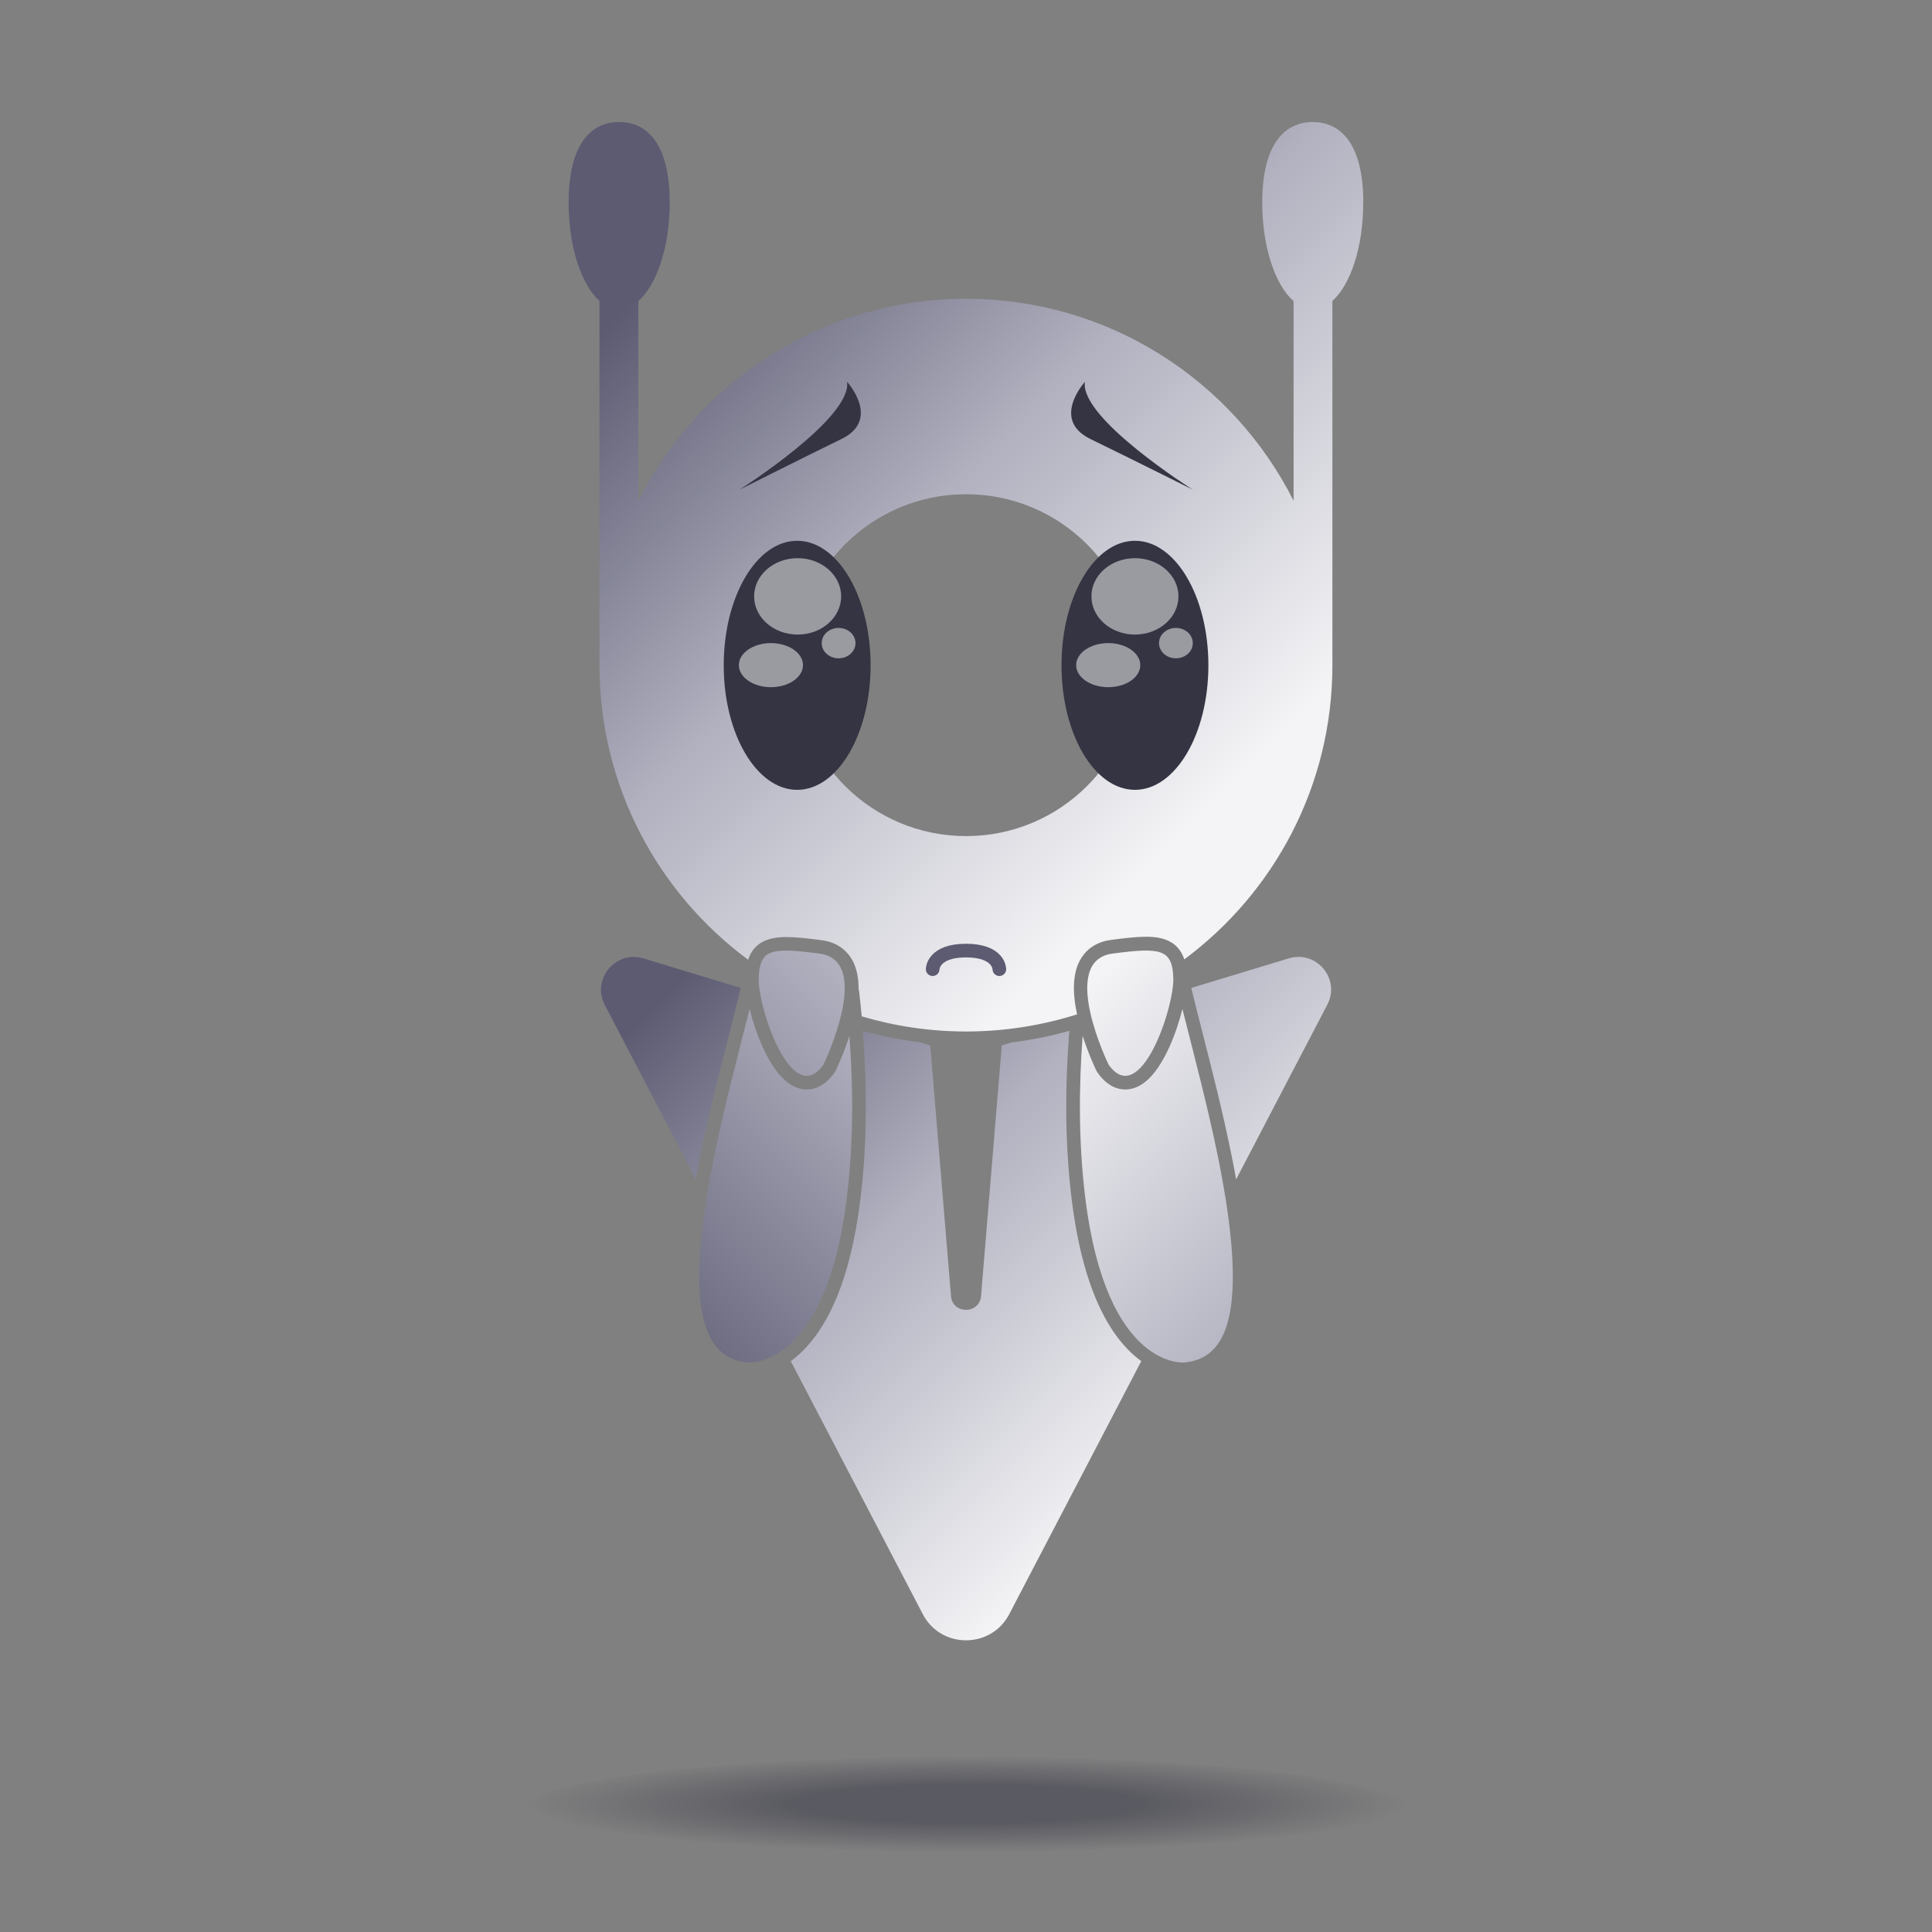 <svg xmlns="http://www.w3.org/2000/svg" xmlns:xlink="http://www.w3.org/1999/xlink" id="Calque_1" data-name="Calque 1" viewBox="0 0 566.93 566.93"><rect x="0" y="0" width="566.93" height="566.93" fill="#808080" stroke="none"/><defs><linearGradient id="Dégradé_sans_nom_21" x1="191.13" x2="376.13" y1="45.6" y2="230.6" data-name="Dégradé sans nom 21" gradientUnits="userSpaceOnUse"><stop offset=".1" stop-color="#5c5b72"/><stop offset=".5" stop-color="#b0b0bf"/><stop offset=".96" stop-color="#f4f4f6"/></linearGradient><linearGradient id="Dégradé_sans_nom_15" x1="256.89" x2="422.37" y1="196.47" y2="361.96" data-name="Dégradé sans nom 15" gradientUnits="userSpaceOnUse"><stop offset=".1" stop-color="#5c5b72"/><stop offset=".5" stop-color="#b0b0bf"/><stop offset=".96" stop-color="#f4f4f6"/></linearGradient><linearGradient id="Dégradé_sans_nom_23" x1="151.58" x2="245.2" y1="378.14" y2="284.52" data-name="Dégradé sans nom 23" gradientUnits="userSpaceOnUse"><stop offset="0" stop-color="#5c5b72"/><stop offset="1" stop-color="#b0b0bf"/></linearGradient><linearGradient xlink:href="#Dégradé_sans_nom_15" id="Dégradé_sans_nom_15-2" x1="173.08" x2="338.56" y1="280.28" y2="445.76" data-name="Dégradé sans nom 15"/><linearGradient xlink:href="#Dégradé_sans_nom_23" id="Dégradé_sans_nom_23-2" x1="173.96" x2="260.08" y1="397.2" y2="311.08" data-name="Dégradé sans nom 23"/><linearGradient id="Dégradé_sans_nom_27" x1="402.27" x2="322.69" y1="365.07" y2="285.49" data-name="Dégradé sans nom 27" gradientUnits="userSpaceOnUse"><stop offset="0" stop-color="#b0b0bf"/><stop offset="1" stop-color="#f4f4f6"/></linearGradient><linearGradient xlink:href="#Dégradé_sans_nom_15" id="Dégradé_sans_nom_15-3" x1="178.55" x2="344.04" y1="274.81" y2="440.29" data-name="Dégradé sans nom 15"/><linearGradient xlink:href="#Dégradé_sans_nom_27" id="Dégradé_sans_nom_27-2" x1="381.55" x2="301.98" y1="385.78" y2="306.21" data-name="Dégradé sans nom 27"/><radialGradient id="Dégradé_sans_nom_17" cx="283.46" cy="531.43" r="128.87" data-name="Dégradé sans nom 17" fx="283.46" fy="531.43" gradientTransform="matrix(1 0 -0 .11 .02 470.91)" gradientUnits="userSpaceOnUse"><stop offset=".4" stop-color="#343443" stop-opacity=".5"/><stop offset="1" stop-color="#343443" stop-opacity="0"/></radialGradient><style>.cls-1{fill:#343443}.cls-12{fill:#fff;opacity:.5}</style></defs><path d="M400.05 59.46c0-17.26-6.62-23.65-14.83-23.65s-14.83 6.39-14.83 23.65c0 13 3.8 24.18 9.2 28.9v58.57l-.05-.1c-17.75-35.12-54.13-59.19-96.19-59.15-42.02.04-78.32 24.14-96.03 59.25V88.35c5.4-4.72 9.2-15.89 9.2-28.9 0-17.26-6.62-23.65-14.83-23.65s-14.83 6.39-14.83 23.65c0 13 3.73 24.11 9.05 28.82v107.08-.02c.04 35.37 17.19 66.74 43.62 86.3 1.51-4.56 5.1-6.66 11.15-6.66 2.75 0 6.13.36 10.34.91 5.26.68 7.88 3.64 9.16 6.01 1.23 2.28 1.81 5.15 1.76 8.57v-.21c.08.25.14.5.17.77.28 2.44.52 4.84.75 7.22 9.73 2.88 20.02 4.45 30.69 4.44 11.33-.01 22.24-1.78 32.5-5.03-1.46-6.76-1.18-12.07.83-15.82 1.27-2.37 3.89-5.33 9.14-6.02 4.22-.56 7.59-.93 10.34-.93 6.05 0 9.64 2.08 11.16 6.64 26.37-19.59 43.45-50.95 43.46-86.27v.12V88.29c5.32-4.72 9.05-15.82 9.05-28.82ZM283.51 245.34c-27.68.03-50.22-22.39-50.24-50.07-.03-27.76 22.46-50.22 50.15-50.24 27.76-.03 50.22 22.39 50.24 50.15.03 27.68-22.39 50.14-50.15 50.17Z" style="fill:url(#Dégradé_sans_nom_21)"/><path d="m378.22 281.21-28.65 8.69c1.06 4.35 2.23 8.98 3.47 13.83 2.75 10.78 5.86 23 8.29 35.01.51 2.53.98 4.97 1.4 7.34l26.75-51.25c3.95-7.53-3.12-16.05-11.26-13.61Z" style="fill:url(#Dégradé_sans_nom_15)"/><path d="M241.62 312.42s14.85-30.5-1.17-32.6c-13.97-1.83-17.55-1.45-17.82 7.21s9.73 38.49 18.99 25.39Z" style="fill:url(#Dégradé_sans_nom_23)"/><path d="M205.6 338.74c2.43-12 5.55-24.22 8.29-35 1.24-4.86 2.41-9.49 3.47-13.84l-28.58-8.67c-8.14-2.43-15.21 6.08-11.33 13.61l26.75 51.25c.42-2.37.89-4.81 1.4-7.34Z" style="fill:url(#Dégradé_sans_nom_15-2)"/><path d="M245.22 314.17c-.09.19-.2.38-.33.56-2.9 4.11-6.04 4.97-8.15 4.97-2.56 0-5.02-1.19-7.29-3.54-4.37-4.51-7.74-13.02-9.48-20.09-3.3 13.17-7.38 28.34-10.44 43.46-9.27 45.73-2.67 59.1 9.82 60.27 0 0 23 2.43 29.19-48.77 2-16.55 1.79-32.75.72-47.06-1.82 5.62-3.93 9.99-4.03 10.19Z" style="fill:url(#Dégradé_sans_nom_23-2)"/><ellipse cx="283.46" cy="531.43" rx="130.92" ry="15.9" style="fill:url(#Dégradé_sans_nom_17)"/><path d="M273.68 284.4s.02-5.46 9.78-5.46c9.8 0 9.79 5.46 9.79 5.46" style="fill:none;stroke:#5c5b72;stroke-linecap:round;stroke-linejoin:round;stroke-width:4px"/><ellipse cx="333.04" cy="195.23" class="cls-1" rx="21.55" ry="36.54"/><ellipse cx="325.2" cy="195.18" class="cls-12" rx="9.41" ry="6.47"/><ellipse cx="345.06" cy="188.72" class="cls-12" rx="4.96" ry="4.46"/><ellipse cx="333.04" cy="175" class="cls-12" rx="12.77" ry="11.21"/><ellipse cx="233.92" cy="195.23" class="cls-1" rx="21.55" ry="36.54"/><ellipse cx="226.22" cy="195.18" class="cls-12" rx="9.41" ry="6.47"/><ellipse cx="246.08" cy="188.72" class="cls-12" rx="4.96" ry="4.46"/><ellipse cx="234.06" cy="175" class="cls-12" rx="12.77" ry="11.21"/><path d="M318.35 112.06s-10.08 11.07 1.64 16.77c12.82 6.24 29.99 14.84 29.99 14.84s-33.2-20.93-31.63-31.61ZM248.55 112.03s10.1 11.05-1.6 16.77c-12.81 6.27-29.96 14.9-29.96 14.9s33.16-21 31.56-31.68Z" class="cls-1"/><path d="M325.31 312.42s-14.85-30.5 1.17-32.6c13.97-1.83 17.55-1.45 17.82 7.21.27 8.66-9.73 38.49-18.99 25.39Z" style="fill:url(#Dégradé_sans_nom_27)"/><path d="M330.71 395.72c-8.31-8.73-13.79-23.6-16.28-44.2-1.83-15.18-2.03-31.33-.63-49.04-5.47 1.55-11.11 2.69-16.88 3.39l-2.96.9-6.08 73.54c-.46 5.4-8.37 5.4-8.82 0l-6.08-73.54-3.02-.92c-5.74-.7-11.36-1.82-16.8-3.36-.03-.44-.08-.89-.11-1.33 1.52 18.23 1.35 34.8-.54 50.36-2.49 20.6-7.97 35.47-16.28 44.2a30.44 30.44 0 0 1-4.19 3.69l38.73 74.22c5.32 10.27 20.08 10.27 25.4 0l38.73-74.22c-1.37-1-2.78-2.2-4.19-3.69Z" style="fill:url(#Dégradé_sans_nom_15-3)"/><path d="M357.41 339.53c-3.06-15.12-7.14-30.29-10.44-43.46-1.75 7.07-5.11 15.58-9.48 20.09-2.28 2.35-4.73 3.54-7.29 3.54-2.12 0-5.25-.86-8.15-4.97-.12-.18-.23-.36-.33-.56-.1-.2-2.21-4.57-4.03-10.19-1.07 14.3-1.28 30.51.72 47.06 6.19 51.2 29.19 48.77 29.19 48.77 12.49-1.17 19.08-14.54 9.82-60.27Z" style="fill:url(#Dégradé_sans_nom_27-2)"/></svg>